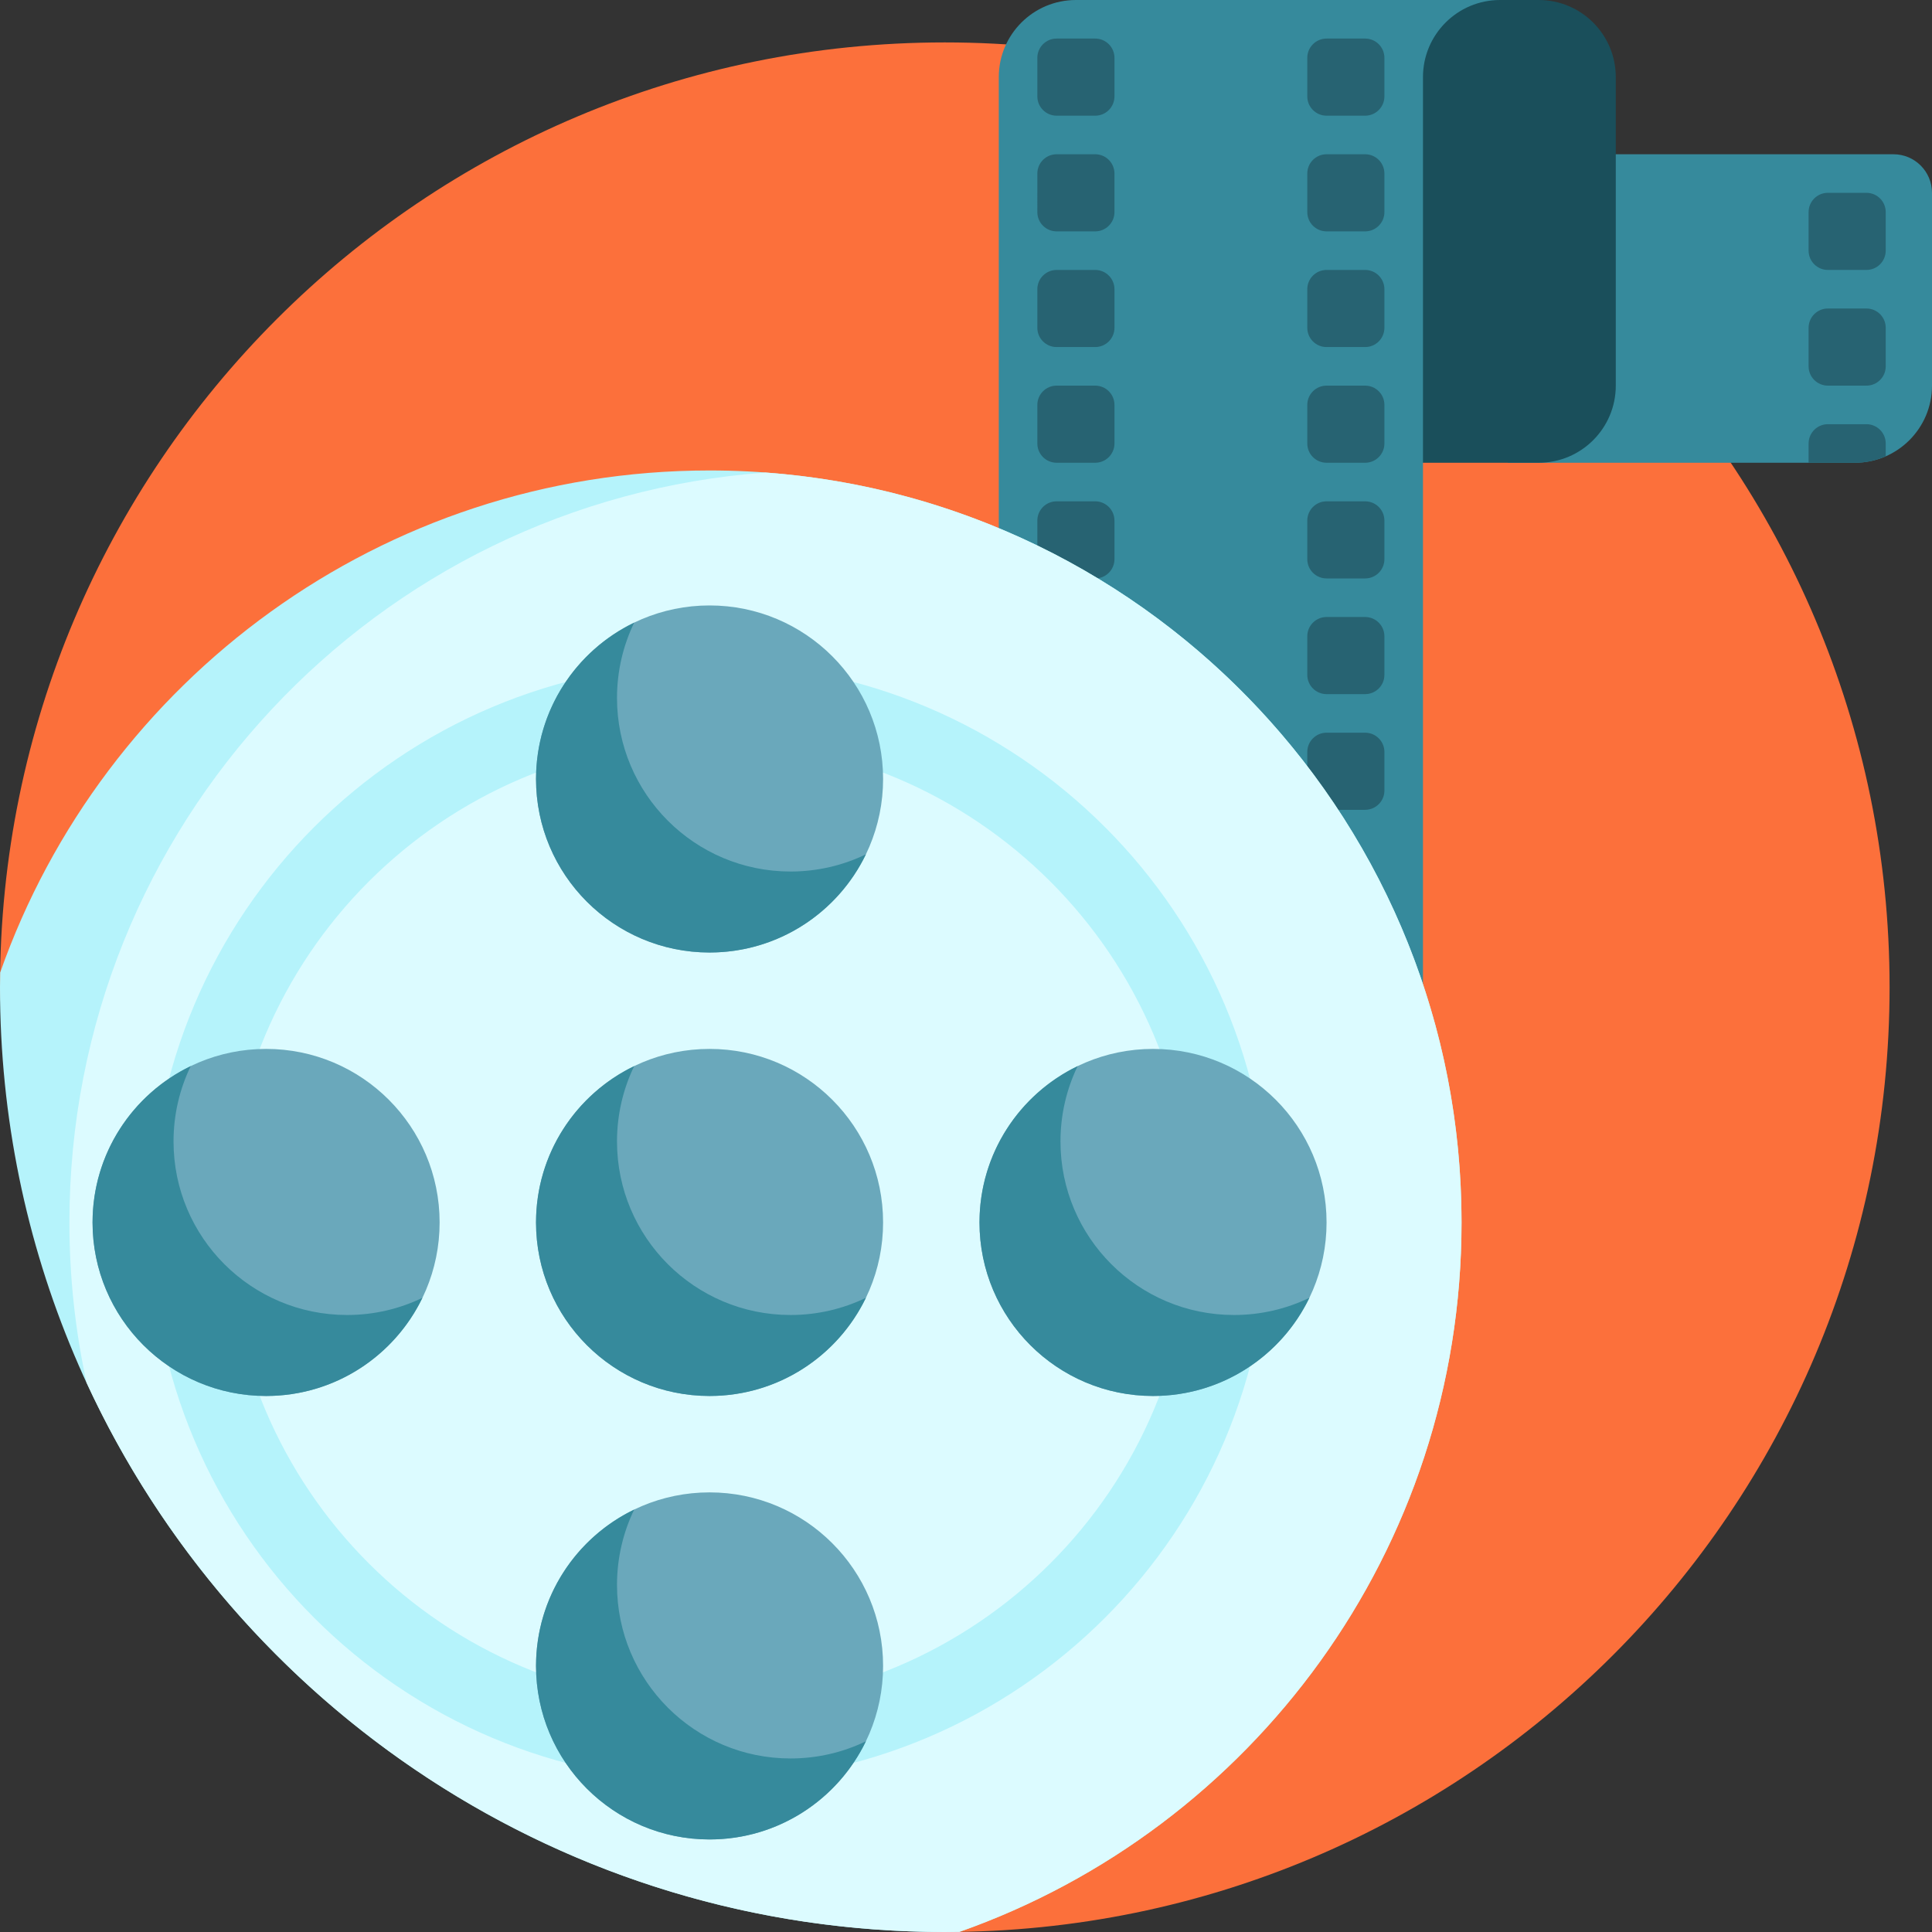 <?xml version="1.0" encoding="iso-8859-1"?>
<!-- Generator: Adobe Illustrator 19.0.0, SVG Export Plug-In . SVG Version: 6.00 Build 0)  -->
<svg xmlns="http://www.w3.org/2000/svg" xmlns:xlink="http://www.w3.org/1999/xlink" version="1.1" id="Capa_1" x="0px" y="0px" viewBox="0 0 501 501" style="enable-background:new 0 0 501 501;" xml:space="preserve" width="512" height="512">
<rect x="0" y="0" width="501" height="501" fill="#333333" stroke="none"/>
<g>
	<path style="fill:#FC703B;" d="M490,256c0,135.31-109.69,245-245,245C172.39,501,0,318.7,0,256C0,120.69,109.69,11,245,11   S490,120.69,490,256z"/>
	<path style="fill:#368A9C;" d="M391,40h100c5.523,0,10,4.477,10,10v50c0,11.046-8.954,20-20,20h-90V40z"/>
	<path style="fill:#1A4F5B;" d="M419,20v80c0,11.046-8.954,20-20,20h-90V0h90C410.046,0,419,8.954,419,20z"/>
	<path style="fill:#368A9C;" d="M389,0c-11.046,0-20,8.954-20,20v260l-110-30V20c0-11.046,8.954-20,20-20h90H389z"/>
	<path style="fill:#276372;" d="M289,45v10c0,2.761-2.239,5-5,5h-10c-2.761,0-5-2.239-5-5V45c0-2.761,2.239-5,5-5h10   C286.761,40,289,42.239,289,45z M284,10h-10c-2.761,0-5,2.239-5,5v10c0,2.761,2.239,5,5,5h10c2.761,0,5-2.239,5-5V15   C289,12.239,286.761,10,284,10z M354,190h-10c-2.761,0-5,2.239-5,5v10c0,2.761,2.239,5,5,5h10c2.761,0,5-2.239,5-5v-10   C359,192.239,356.761,190,354,190z M354,130h-10c-2.761,0-5,2.239-5,5v10c0,2.761,2.239,5,5,5h10c2.761,0,5-2.239,5-5v-10   C359,132.239,356.761,130,354,130z M284,130h-10c-2.761,0-5,2.239-5,5v10c0,2.761,2.239,5,5,5h10c2.761,0,5-2.239,5-5v-10   C289,132.239,286.761,130,284,130z M284,100h-10c-2.761,0-5,2.239-5,5v10c0,2.761,2.239,5,5,5h10c2.761,0,5-2.239,5-5v-10   C289,102.239,286.761,100,284,100z M284,70h-10c-2.761,0-5,2.239-5,5v10c0,2.761,2.239,5,5,5h10c2.761,0,5-2.239,5-5V75   C289,72.239,286.761,70,284,70z M354,160h-10c-2.761,0-5,2.239-5,5v10c0,2.761,2.239,5,5,5h10c2.761,0,5-2.239,5-5v-10   C359,162.239,356.761,160,354,160z M354,100h-10c-2.761,0-5,2.239-5,5v10c0,2.761,2.239,5,5,5h10c2.761,0,5-2.239,5-5v-10   C359,102.239,356.761,100,354,100z M484,50h-10c-2.761,0-5,2.239-5,5v10c0,2.761,2.239,5,5,5h10c2.761,0,5-2.239,5-5V55   C489,52.239,486.761,50,484,50z M484,110h-10c-2.761,0-5,2.239-5,5v5h12c2.846,0,5.549-0.604,8-1.675V115   C489,112.239,486.761,110,484,110z M484,80h-10c-2.761,0-5,2.239-5,5v10c0,2.761,2.239,5,5,5h10c2.761,0,5-2.239,5-5V85   C489,82.239,486.761,80,484,80z M354,70h-10c-2.761,0-5,2.239-5,5v10c0,2.761,2.239,5,5,5h10c2.761,0,5-2.239,5-5V75   C359,72.239,356.761,70,354,70z M354,40h-10c-2.761,0-5,2.239-5,5v10c0,2.761,2.239,5,5,5h10c2.761,0,5-2.239,5-5V45   C359,42.239,356.761,40,354,40z M354,10h-10c-2.761,0-5,2.239-5,5v10c0,2.761,2.239,5,5,5h10c2.761,0,5-2.239,5-5V15   C359,12.239,356.761,10,354,10z"/>
	<path style="fill:#B5F3FB;" d="M379,317c0,84.969-54.351,157.231-130.179,183.952c-1.273,0.02-2.544,0.048-3.821,0.048   C109.69,501,0,391.31,0,256c0-1.278,0.029-2.548,0.048-3.821C26.769,176.351,99.031,122,184,122C291.696,122,379,209.304,379,317z"/>
	<path style="fill:#DCFBFF;" d="M309,317c0,69.036-55.964,125-125,125S59,386.036,59,317s55.964-125,125-125S309,247.964,309,317z    M379,317c0,84.965-54.344,157.229-130.166,183.951c-1.277,0.02-2.552,0.049-3.834,0.049c-98.699,0-183.754-58.371-222.561-142.468   C19.535,345.148,18,331.254,18,317c0-102.818,79.577-187.044,180.5-194.463C299.423,129.956,379,214.182,379,317z M329,317   c0-80.081-64.919-145-145-145S39,236.919,39,317s64.919,145,145,145S329,397.081,329,317z"/>
	<path style="fill:#6AA8BB;" d="M114,317c0,24.853-20.147,45-45,45s-45-20.147-45-45c0-24.853,20.147-45,45-45S114,292.147,114,317z    M184,387c-24.853,0-45,20.147-45,45c0,24.853,20.147,45,45,45s45-20.147,45-45C229,407.147,208.853,387,184,387z M184,157   c-24.853,0-45,20.147-45,45c0,24.853,20.147,45,45,45s45-20.147,45-45C229,177.147,208.853,157,184,157z M299,272   c-24.853,0-45,20.147-45,45c0,24.853,20.147,45,45,45s45-20.147,45-45C344,292.147,323.853,272,299,272z M184,272   c-24.853,0-45,20.147-45,45c0,24.853,20.147,45,45,45s45-20.147,45-45C229,292.147,208.853,272,184,272z"/>
	<path style="fill:#368A9C;" d="M205,341c7.004,0,13.634-1.601,19.544-4.455C217.27,351.608,201.849,362,184,362   c-24.853,0-45-20.147-45-45c0-17.849,10.392-33.27,25.456-40.544C161.601,282.366,160,288.996,160,296   C160,320.853,180.147,341,205,341z M160,181c0-7.004,1.601-13.634,4.456-19.544C149.392,168.73,139,184.151,139,202   c0,24.853,20.147,45,45,45c17.849,0,33.27-10.392,40.544-25.455C218.634,224.399,212.004,226,205,226   C180.147,226,160,205.853,160,181z M160,411c0-7.004,1.601-13.634,4.456-19.544C149.392,398.73,139,414.151,139,432   c0,24.853,20.147,45,45,45c17.849,0,33.27-10.392,40.544-25.455C218.634,454.399,212.004,456,205,456   C180.147,456,160,435.853,160,411z M320,341c-24.853,0-45-20.147-45-45c0-7.004,1.601-13.634,4.456-19.544   C264.392,283.73,254,299.151,254,317c0,24.853,20.147,45,45,45c17.849,0,33.27-10.392,40.544-25.455   C333.634,339.399,327.004,341,320,341z M45,296c0-7.004,1.601-13.634,4.456-19.544C34.392,283.73,24,299.151,24,317   c0,24.853,20.147,45,45,45c17.849,0,33.27-10.392,40.544-25.455C103.634,339.399,97.004,341,90,341C65.147,341,45,320.853,45,296z"/>
</g>















</svg>
